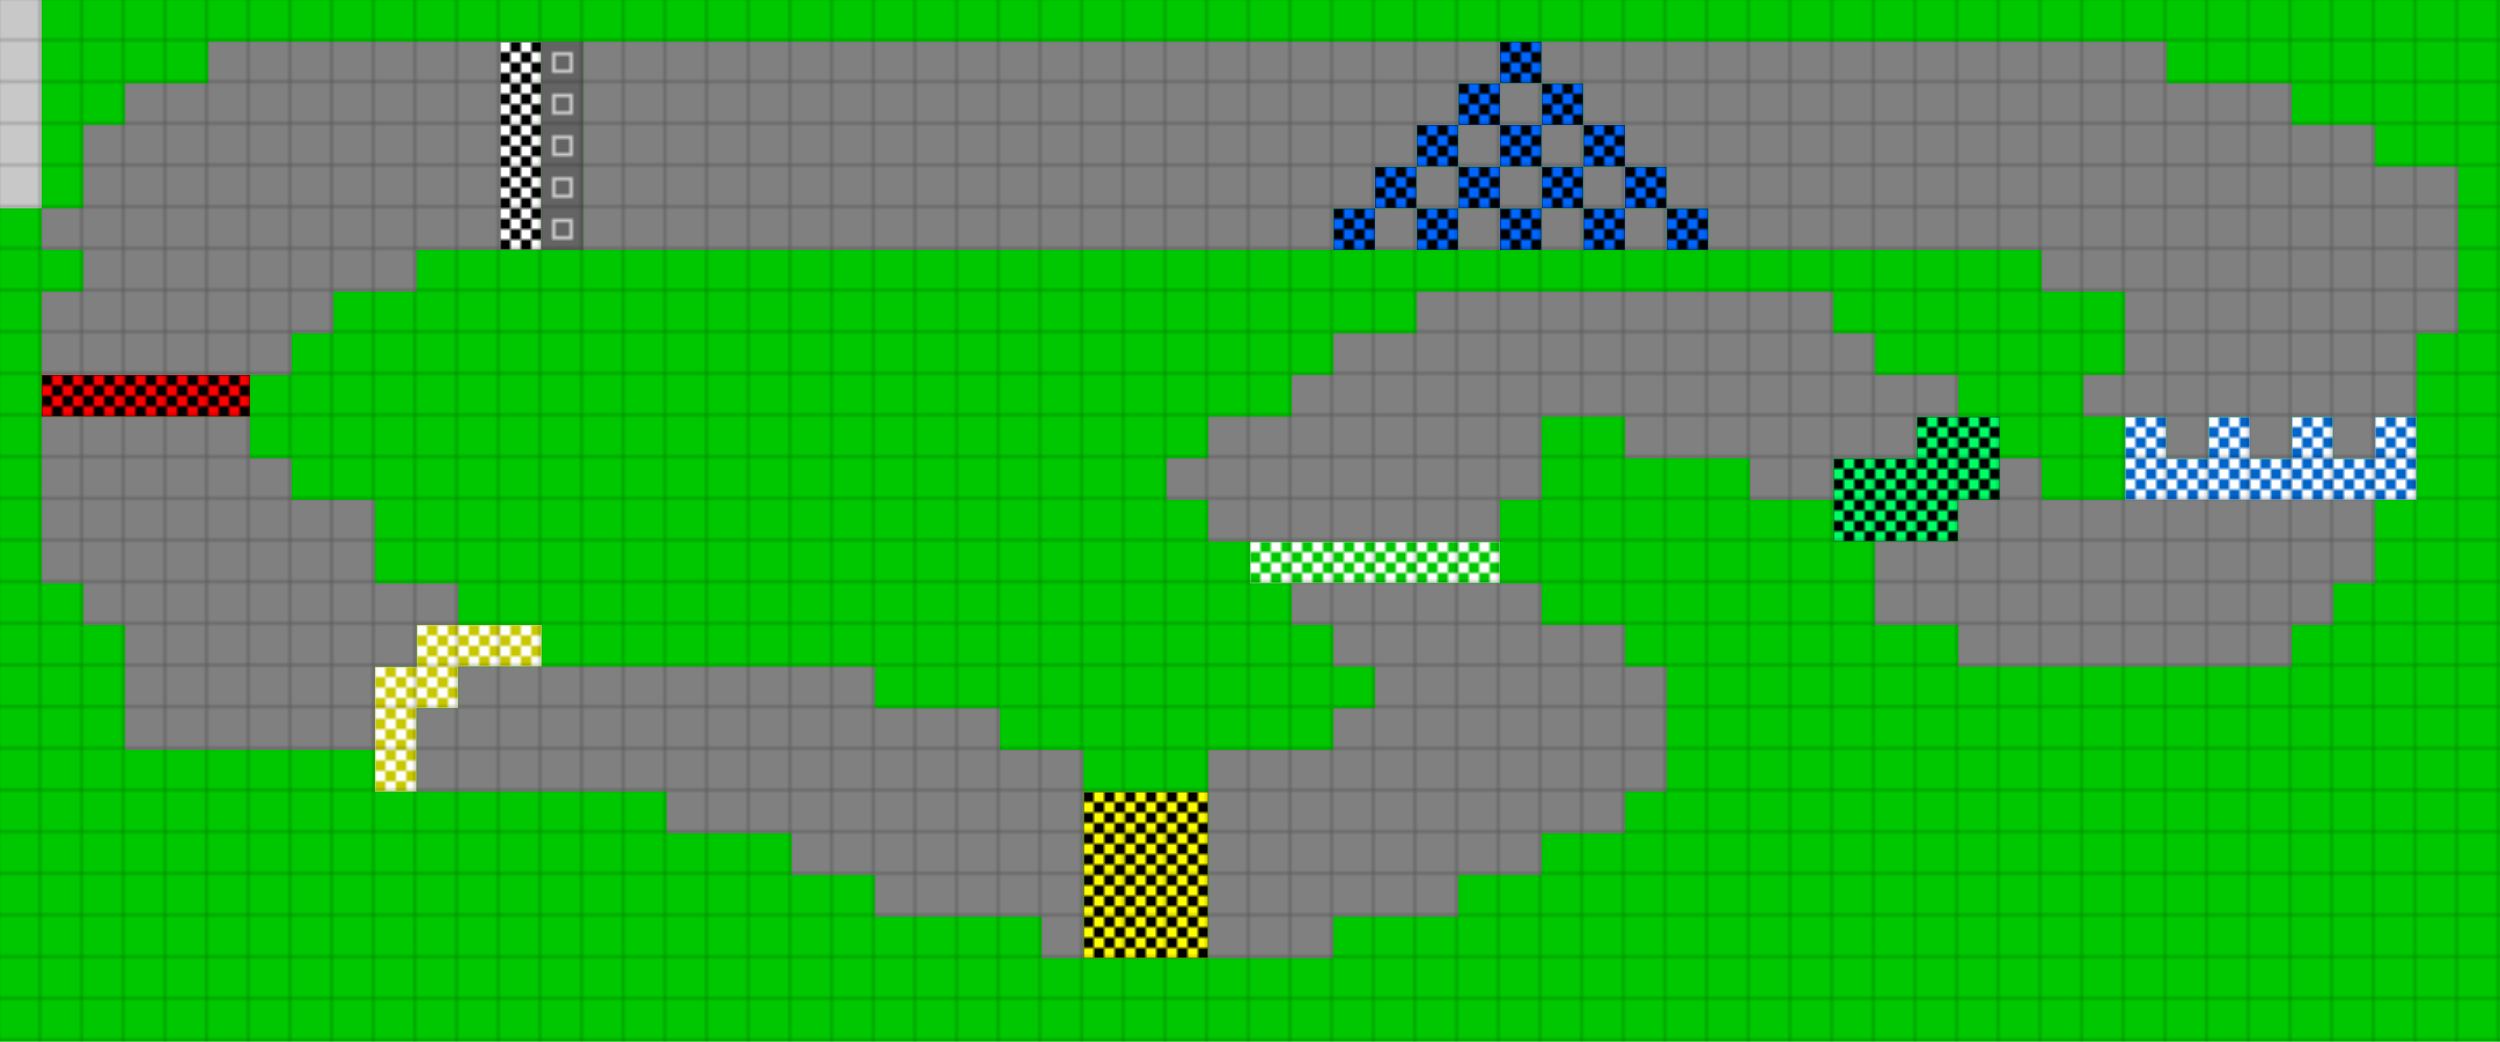 <svg height="300" width="720" id="mapSvgView" xmlns:xlink="http://www.w3.org/1999/xlink" version="1.1" xmlns="http://www.w3.org/2000/svg"> <defs> <style type="text/css"> .grass {fill: rgb(0, 200, 0);} .road {fill: rgb(128, 128, 128);} .start {fill: url(#startPattern)} .finish {fill: url(#finishPattern)} .mud {fill: rgb(100, 70, 0);} .sand {fill: rgb(230, 230, 115);} .water {fill: blue;} .earth {fill: brown;} .night {fill: black;} .parc {fill: rgb(200, 200, 200);} .cp1color {fill: rgb(0, 102, 255);} .cp2color {fill: rgb(0, 100, 200);} .cp3color {fill: rgb(0, 255, 102);} .cp4color {fill: rgb(0, 200, 0);} .cp5color {fill: rgb(255, 255, 0);} .cp6color {fill: rgb(200, 200, 0);} .cp7color {fill: rgb(255, 0, 0);} .cp8color {fill: rgb(200, 0, 0);} .cp9color {fill: rgb(255, 0, 255);} .cp1 {fill: url(#cp1pattern);} .cp2 {fill: url(#cp2pattern);} .cp3 {fill: url(#cp3pattern);} .cp4 {fill: url(#cp4pattern);} .cp5 {fill: url(#cp5pattern);} .cp6 {fill: url(#cp6pattern);} .cp7 {fill: url(#cp7pattern);} .cp8 {fill: url(#cp8pattern);} .cp9 {fill: url(#cp9pattern);} .primaryColor {fill: rgb(0, 255, 102);} </style> <pattern y="0" x="0" height="12" width="12" patternUnits="userSpaceOnUse" id="grid"> <line stroke-width="1" stroke="black" y2="12" x2="12" y1="0" x1="12"></line> <line stroke-width="1" stroke="black" y2="12" x2="12" y1="12" x1="0"></line> </pattern> <pattern y="0" x="0" height="12" width="12" patternUnits="userSpaceOnUse" id="finishPattern"> <rect fill="black" height="12" width="12" y="0" x="0"></rect> <path fill="white" d="M0,0L3,0L3,3L0,3L0,0M6,0L9,0L9,3L6,3L6,0M3,3L6,3L6,6L3,6L3,3M9,3L12,3L12,6L9,6L9,3"></path> <path fill="white" d="M0,6L3,6L3,9L0,9L0,6M6,6L9,6L9,9L6,9L6,6M3,9L6,9L6,12L3,12L3,9M9,9L12,9L12,12L9,12L9,9"></path> </pattern> <pattern y="0" x="0" height="12" width="12" patternUnits="userSpaceOnUse" id="startPattern"> <rect fill="rgb(100,100,100)" height="12" width="12" y="0" x="0"></rect> <rect stroke-width="1" stroke="rgb(200,200,200)" fill="none" height="5" width="5" y="3.5" x="3.5"></rect> &gt; </pattern> <pattern y="0" x="0" height="12" width="12" patternUnits="userSpaceOnUse" id="cp1pattern"> <rect class="cp1color" height="12" width="12" y="0" x="0"></rect> <path fill="black" d="M0,0L3,0L3,3L0,3L0,0M6,0L9,0L9,3L6,3L6,0M3,3L6,3L6,6L3,6L3,3M9,3L12,3L12,6L9,6L9,3"></path> <path fill="black" d="M0,6L3,6L3,9L0,9L0,6M6,6L9,6L9,9L6,9L6,6M3,9L6,9L6,12L3,12L3,9M9,9L12,9L12,12L9,12L9,9"></path> </pattern> <pattern y="0" x="0" height="12" width="12" patternUnits="userSpaceOnUse" id="cp2pattern"> <rect class="cp2color" height="12" width="12" y="0" x="0"></rect> <path fill="white" d="M0,0L3,0L3,3L0,3L0,0M6,0L9,0L9,3L6,3L6,0M3,3L6,3L6,6L3,6L3,3M9,3L12,3L12,6L9,6L9,3"></path> <path fill="white" d="M0,6L3,6L3,9L0,9L0,6M6,6L9,6L9,9L6,9L6,6M3,9L6,9L6,12L3,12L3,9M9,9L12,9L12,12L9,12L9,9"></path> </pattern> <pattern y="0" x="0" height="12" width="12" patternUnits="userSpaceOnUse" id="cp3pattern"> <rect class="cp3color" height="12" width="12" y="0" x="0"></rect> <path fill="black" d="M0,0L3,0L3,3L0,3L0,0M6,0L9,0L9,3L6,3L6,0M3,3L6,3L6,6L3,6L3,3M9,3L12,3L12,6L9,6L9,3"></path> <path fill="black" d="M0,6L3,6L3,9L0,9L0,6M6,6L9,6L9,9L6,9L6,6M3,9L6,9L6,12L3,12L3,9M9,9L12,9L12,12L9,12L9,9"></path> </pattern> <pattern y="0" x="0" height="12" width="12" patternUnits="userSpaceOnUse" id="cp4pattern"> <rect class="cp4color" height="12" width="12" y="0" x="0"></rect> <path fill="white" d="M0,0L3,0L3,3L0,3L0,0M6,0L9,0L9,3L6,3L6,0M3,3L6,3L6,6L3,6L3,3M9,3L12,3L12,6L9,6L9,3"></path> <path fill="white" d="M0,6L3,6L3,9L0,9L0,6M6,6L9,6L9,9L6,9L6,6M3,9L6,9L6,12L3,12L3,9M9,9L12,9L12,12L9,12L9,9"></path> </pattern> <pattern y="0" x="0" height="12" width="12" patternUnits="userSpaceOnUse" id="cp5pattern"> <rect class="cp5color" height="12" width="12" y="0" x="0"></rect> <path fill="black" d="M0,0L3,0L3,3L0,3L0,0M6,0L9,0L9,3L6,3L6,0M3,3L6,3L6,6L3,6L3,3M9,3L12,3L12,6L9,6L9,3"></path> <path fill="black" d="M0,6L3,6L3,9L0,9L0,6M6,6L9,6L9,9L6,9L6,6M3,9L6,9L6,12L3,12L3,9M9,9L12,9L12,12L9,12L9,9"></path> </pattern> <pattern y="0" x="0" height="12" width="12" patternUnits="userSpaceOnUse" id="cp6pattern"> <rect class="cp6color" height="12" width="12" y="0" x="0"></rect> <path fill="white" d="M0,0L3,0L3,3L0,3L0,0M6,0L9,0L9,3L6,3L6,0M3,3L6,3L6,6L3,6L3,3M9,3L12,3L12,6L9,6L9,3"></path> <path fill="white" d="M0,6L3,6L3,9L0,9L0,6M6,6L9,6L9,9L6,9L6,6M3,9L6,9L6,12L3,12L3,9M9,9L12,9L12,12L9,12L9,9"></path> </pattern> <pattern y="0" x="0" height="12" width="12" patternUnits="userSpaceOnUse" id="cp7pattern"> <rect class="cp7color" height="12" width="12" y="0" x="0"></rect> <path fill="black" d="M0,0L3,0L3,3L0,3L0,0M6,0L9,0L9,3L6,3L6,0M3,3L6,3L6,6L3,6L3,3M9,3L12,3L12,6L9,6L9,3"></path> <path fill="black" d="M0,6L3,6L3,9L0,9L0,6M6,6L9,6L9,9L6,9L6,6M3,9L6,9L6,12L3,12L3,9M9,9L12,9L12,12L9,12L9,9"></path> </pattern> <pattern y="0" x="0" height="12" width="12" patternUnits="userSpaceOnUse" id="cp8pattern"> <rect class="cp8color" height="12" width="12" y="0" x="0"></rect> <path fill="white" d="M0,0L3,0L3,3L0,3L0,0M6,0L9,0L9,3L6,3L6,0M3,3L6,3L6,6L3,6L3,3M9,3L12,3L12,6L9,6L9,3"></path> <path fill="white" d="M0,6L3,6L3,9L0,9L0,6M6,6L9,6L9,9L6,9L6,6M3,9L6,9L6,12L3,12L3,9M9,9L12,9L12,12L9,12L9,9"></path> </pattern> <pattern y="0" x="0" height="12" width="12" patternUnits="userSpaceOnUse" id="cp9pattern"> <rect class="cp9color" height="12" width="12" y="0" x="0"></rect> <path fill="black" d="M0,0L3,0L3,3L0,3L0,0M6,0L9,0L9,3L6,3L6,0M3,3L6,3L6,6L3,6L3,3M9,3L12,3L12,6L9,6L9,3"></path> <path fill="black" d="M0,6L3,6L3,9L0,9L0,6M6,6L9,6L9,9L6,9L6,6M3,9L6,9L6,12L3,12L3,9M9,9L12,9L12,12L9,12L9,9"></path> </pattern> </defs> <rect height="100%" width="100%" y="0" x="0" class="grass" id="mainfill"></rect> <g id="paths"><path class="cp1" d="M432,12L432,12L444,12L444,24L432,24L432,12M444,24L444,24L456,24L456,36L444,36L444,24M432,24L432,24L432,36L420,36L420,24L432,24M432,36L432,36L444,36L444,48L432,48L432,36M420,36L420,36L420,48L408,48L408,36L420,36M456,36L456,36L468,36L468,48L456,48L456,36M420,48L420,48L432,48L432,60L420,60L420,48M408,48L408,48L408,60L396,60L396,48L408,48M444,48L444,48L456,48L456,60L444,60L444,48M468,48L468,48L480,48L480,60L468,60L468,48M408,60L408,60L420,60L420,72L408,72L408,60M396,60L396,60L396,72L384,72L384,60L396,60M432,60L432,60L444,60L444,72L432,72L432,60M456,60L456,60L468,60L468,72L456,72L456,60M480,60L480,60L492,60L492,72L480,72Z"></path><path class="cp2" d="M612,120L612,120L624,120L624,132L636,132L636,120L648,120L648,132L660,132L660,120L672,120L672,132L684,132L684,120L696,120L696,144L612,144Z"></path><path class="cp3" d="M552,120L552,120L576,120L576,144L564,144L564,156L528,156L528,132L552,132Z"></path><path class="cp4" d="M360,156L360,156L432,156L432,168L360,168Z"></path><path class="cp5" d="M312,228L312,228L348,228L348,276L312,276Z"></path><path class="cp6" d="M120,180L120,180L156,180L156,192L132,192L132,204L120,204L120,228L108,228L108,192L120,192Z"></path><path class="cp7" d="M12,108L12,108L72,108L72,120L12,120Z"></path><path class="parc" d="M0,0L0,0L12,0L12,60L0,60Z"></path><path class="road" d="M60,12L60,12L144,12L144,72L120,72L120,84L96,84L96,96L84,96L84,108L12,108L12,84L24,84L24,72L12,72L12,60L24,60L24,36L36,36L36,24L60,24L60,12M168,12L168,12L432,12L432,24L420,24L420,36L408,36L408,48L396,48L396,60L384,60L384,72L168,72L168,12M432,24L432,24L444,24L444,12L624,12L624,24L660,24L660,36L684,36L684,48L708,48L708,96L696,96L696,120L684,120L684,132L672,132L672,120L660,120L660,132L648,132L648,120L636,120L636,132L624,132L624,120L600,120L600,108L612,108L612,84L588,84L588,72L492,72L492,60L480,60L480,48L468,48L468,36L456,36L456,24L444,24L444,36L432,36L432,24M420,36L420,36L432,36L432,48L420,48L420,36M444,36L444,36L456,36L456,48L444,48L444,36M408,48L408,48L420,48L420,60L408,60L408,48M432,48L432,48L444,48L444,60L432,60L432,48M456,48L456,48L468,48L468,60L456,60L456,48M396,60L396,60L408,60L408,72L396,72L396,60M420,60L420,60L432,60L432,72L420,72L420,60M444,60L444,60L456,60L456,72L444,72L444,60M468,60L468,60L480,60L480,72L468,72L468,60M408,84L408,84L528,84L528,96L540,96L540,108L564,108L564,120L552,120L552,132L528,132L528,144L504,144L504,132L468,132L468,120L444,120L444,144L432,144L432,156L348,156L348,144L336,144L336,132L348,132L348,120L372,120L372,108L384,108L384,96L408,96L408,84M12,120L12,120L72,120L72,132L84,132L84,144L108,144L108,168L132,168L132,180L120,180L120,192L108,192L108,216L36,216L36,180L24,180L24,168L12,168L12,120M576,132L576,132L588,132L588,144L684,144L684,168L672,168L672,180L660,180L660,192L564,192L564,180L540,180L540,156L564,156L564,144L576,144L576,132M372,168L372,168L444,168L444,180L468,180L468,192L480,192L480,228L468,228L468,240L444,240L444,252L420,252L420,264L384,264L384,276L348,276L348,216L384,216L384,204L396,204L396,192L384,192L384,180L372,180L372,168M132,192L132,192L252,192L252,204L288,204L288,216L312,216L312,276L300,276L300,264L252,264L252,252L228,252L228,240L192,240L192,228L120,228L120,204L132,204Z"></path><path class="finish" d="M144,12L144,12L156,12L156,72L144,72Z"></path><path class="start" d="M156,12L156,12L168,12L168,72L156,72Z"></path></g> <rect opacity=".3" fill="url(#grid)" height="100%" width="100%" y="0" x="0"></rect></svg>
